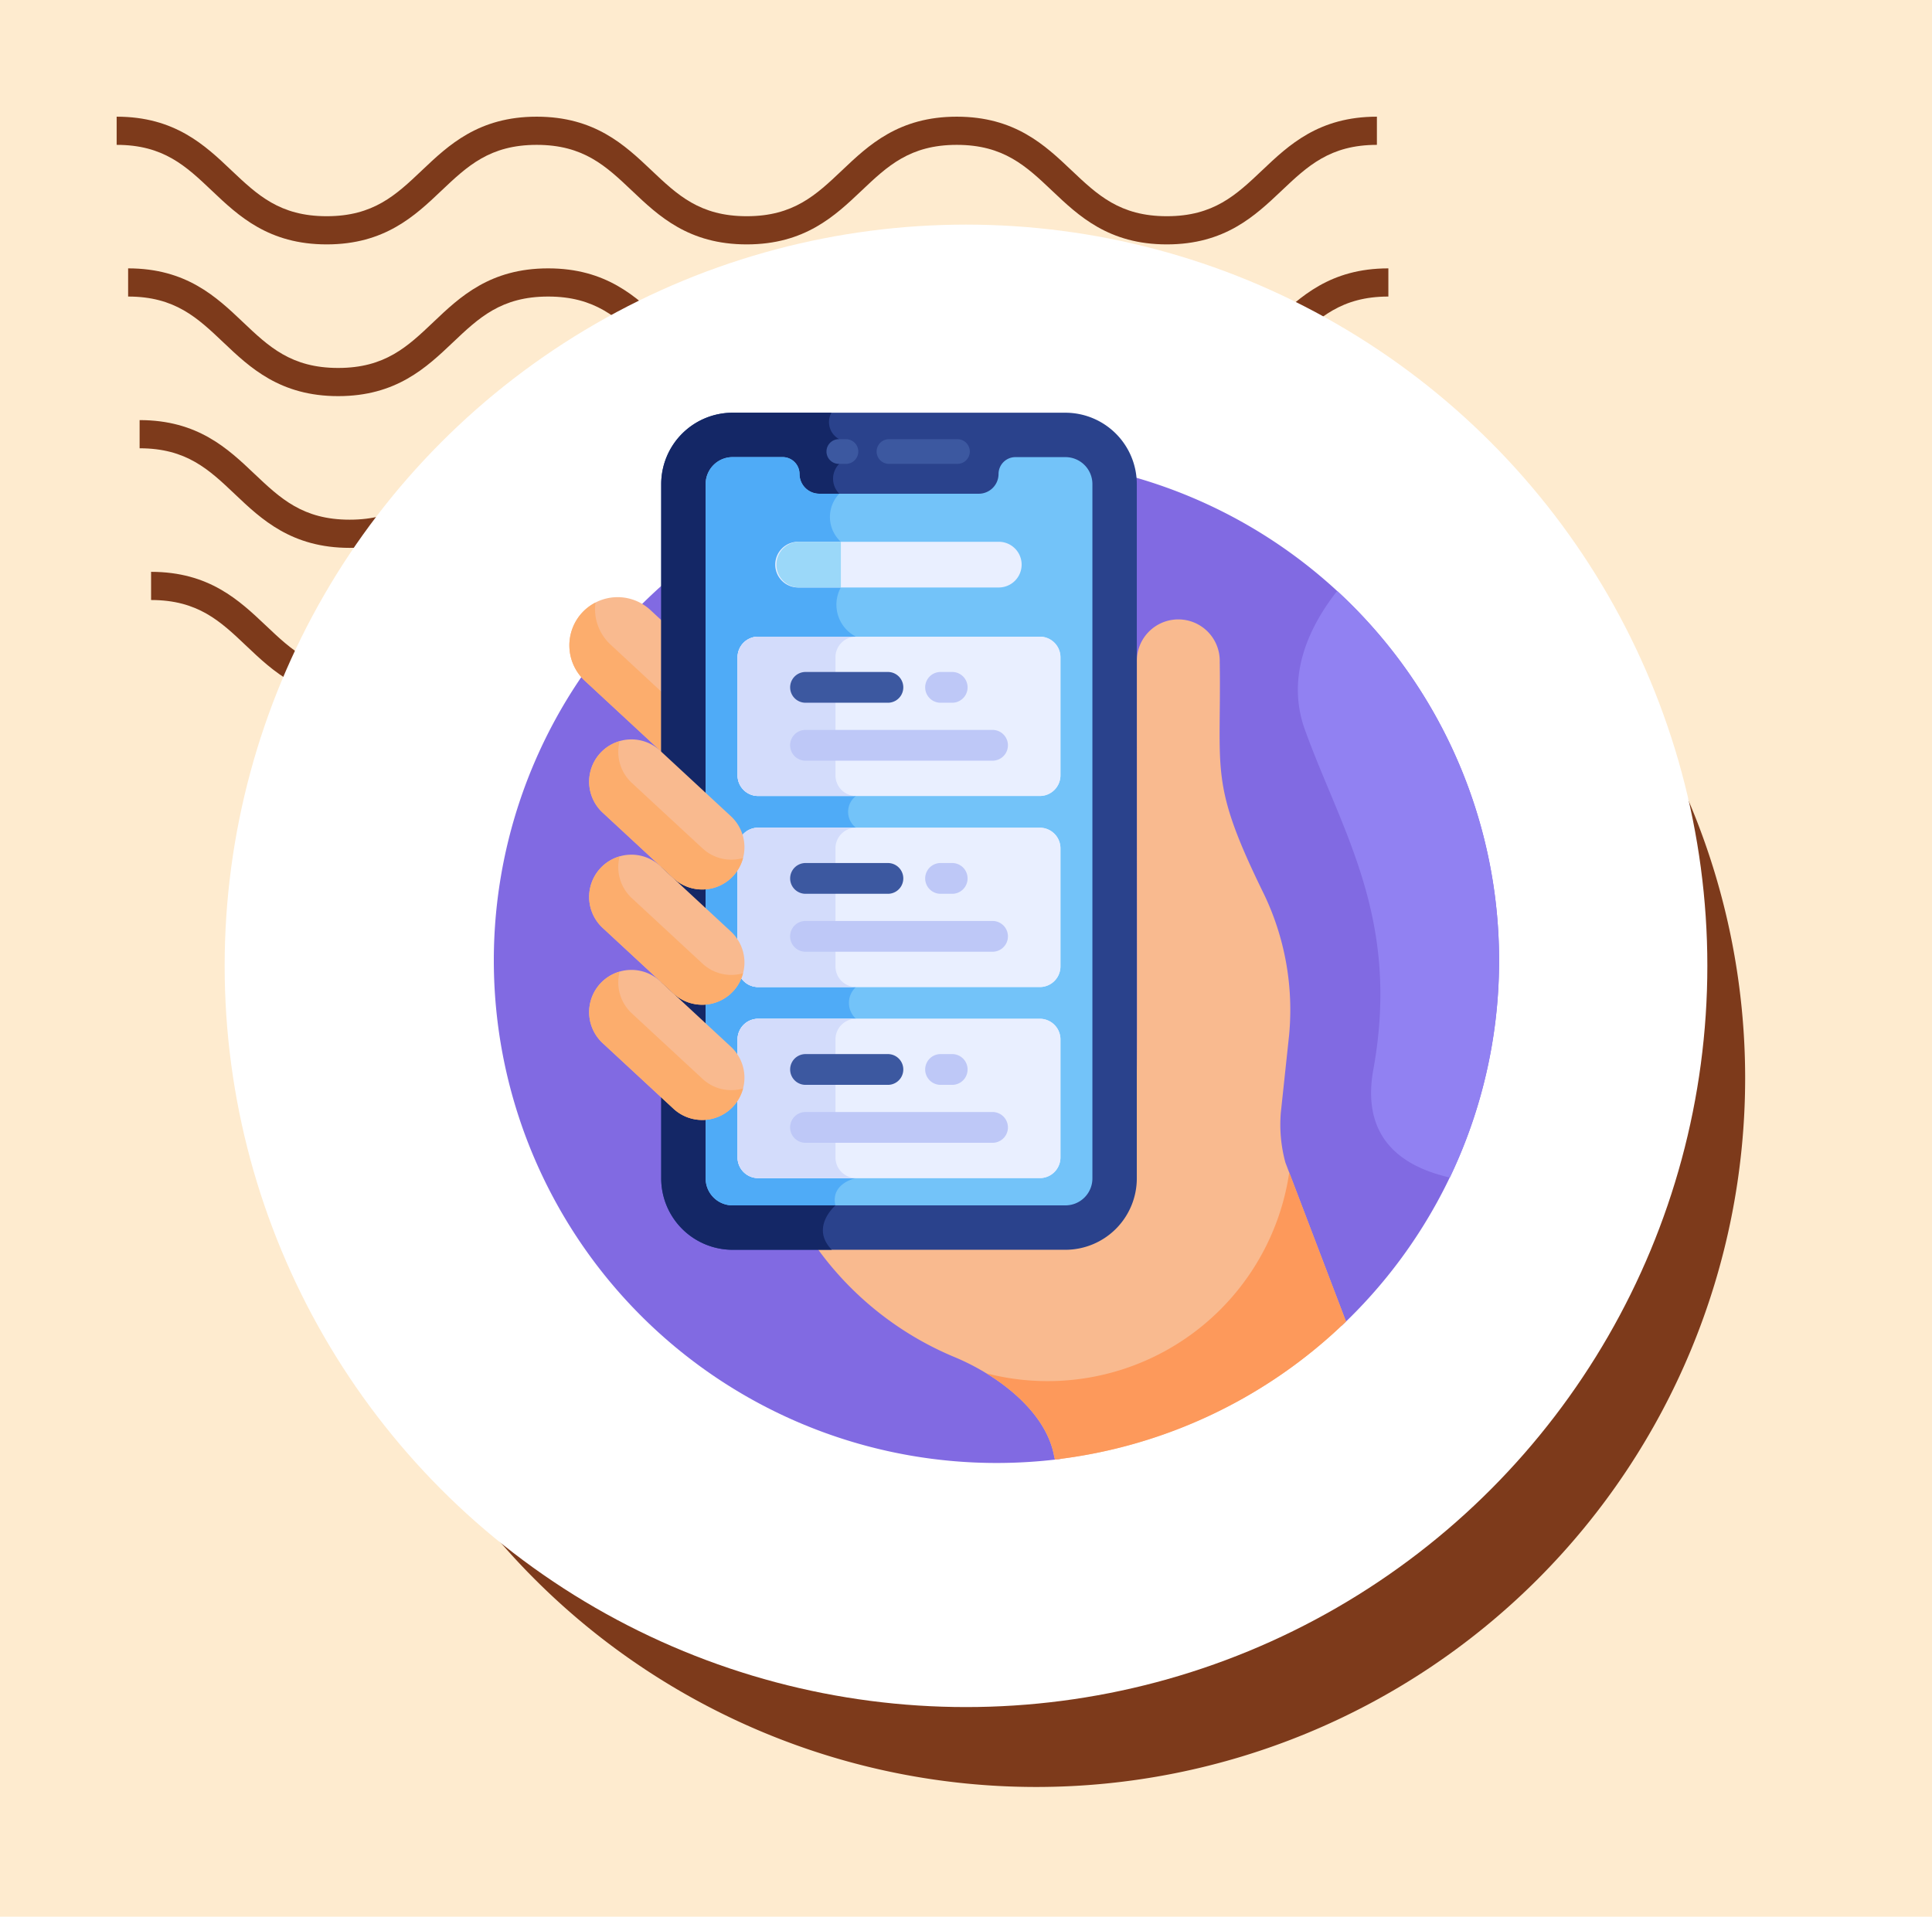 <svg xmlns="http://www.w3.org/2000/svg" xmlns:xlink="http://www.w3.org/1999/xlink" width="129" height="128" viewBox="0 0 129 128">
  <defs>
    <clipPath id="clip-path">
      <rect id="Rectángulo_400938" data-name="Rectángulo 400938" width="113" height="113" transform="translate(0.211 0.211)" fill="none"/>
    </clipPath>
    <clipPath id="clip-path-2">
      <rect id="Rectángulo_401073" data-name="Rectángulo 401073" width="86.443" height="38.93" fill="#7d3a1b"/>
    </clipPath>
  </defs>
  <g id="Grupo_1118362" data-name="Grupo 1118362" transform="translate(-389.156 -1499)">
    <g id="Grupo_108927" data-name="Grupo 108927" transform="translate(-0.844 -2968)">
      <path id="Rectángulo_36179" data-name="Rectángulo 36179" d="M0,0H129V128H0Z" transform="translate(390 4467)" fill="#feebcf"/>
    </g>
    <g id="Grupo_1099431" data-name="Grupo 1099431" transform="translate(131.945 -3777.211)">
      <g id="Grupo_1099379" data-name="Grupo 1099379" transform="translate(265 5284)">
        <rect id="Rectángulo_401103" data-name="Rectángulo 401103" width="113" height="113" transform="translate(0.211 0.211)" fill="none"/>
        <g id="Grupo_1099348" data-name="Grupo 1099348">
          <g id="Grupo_1099282" data-name="Grupo 1099282">
            <g id="Grupo_1099281" data-name="Grupo 1099281" clip-path="url(#clip-path-2)">
              <path id="Trazado_873375" data-name="Trazado 873375" d="M70.12,8.532c-3.88,0-5.887-1.9-7.658-3.581C60.723,3.3,59.226,1.882,56.1,1.882S51.467,3.3,49.728,4.95c-1.771,1.679-3.775,3.581-7.658,3.581s-5.886-1.9-7.658-3.581C32.674,3.3,31.177,1.882,28.046,1.882S23.418,3.3,21.682,4.95C19.911,6.629,17.9,8.532,14.024,8.532S8.135,6.629,6.364,4.95C4.628,3.3,3.131,1.882,0,1.882V0C3.88,0,5.887,1.906,7.658,3.581,9.4,5.23,10.893,6.65,14.024,6.65s4.628-1.419,6.364-3.066C22.157,1.906,24.166,0,28.046,0s5.89,1.906,7.658,3.581C37.442,5.23,38.939,6.65,42.07,6.65S46.7,5.23,48.437,3.581C50.205,1.906,52.215,0,56.1,0s5.89,1.906,7.658,3.581C65.491,5.23,66.988,6.65,70.12,6.65s4.628-1.419,6.367-3.069C78.255,1.906,80.261,0,84.144,0V1.882c-3.131,0-4.628,1.422-6.367,3.069C76.006,6.629,74,8.532,70.12,8.532" transform="translate(2.299 30.399)" fill="#7d3a1b"/>
              <path id="Trazado_873376" data-name="Trazado 873376" d="M70.12,8.532c-3.88,0-5.889-1.9-7.658-3.584C60.723,3.3,59.226,1.882,56.1,1.882S51.467,3.3,49.728,4.947c-1.768,1.682-3.775,3.584-7.658,3.584s-5.889-1.9-7.658-3.584C32.674,3.3,31.177,1.882,28.046,1.882S23.418,3.3,21.682,4.947C19.911,6.629,17.9,8.532,14.025,8.532s-5.889-1.9-7.661-3.584C4.628,3.3,3.131,1.882,0,1.882V0C3.88,0,5.889,1.9,7.658,3.581,9.4,5.23,10.893,6.65,14.025,6.65s4.628-1.419,6.364-3.069C22.157,1.9,24.166,0,28.046,0s5.889,1.9,7.661,3.581C37.442,5.23,38.939,6.65,42.071,6.65S46.7,5.23,48.437,3.581C50.206,1.9,52.215,0,56.1,0s5.89,1.9,7.658,3.581C65.491,5.23,66.988,6.65,70.12,6.65s4.628-1.419,6.367-3.069C78.257,1.9,80.264,0,84.147,0V1.882c-3.131,0-4.631,1.422-6.37,3.066C76.006,6.629,74,8.532,70.12,8.532" transform="translate(1.533 20.266)" fill="#7d3a1b"/>
              <path id="Trazado_873377" data-name="Trazado 873377" d="M70.119,8.532c-3.88,0-5.889-1.9-7.658-3.584C60.723,3.3,59.226,1.882,56.1,1.882S51.467,3.3,49.728,4.947C47.96,6.629,45.95,8.532,42.071,8.532s-5.89-1.9-7.658-3.584C32.674,3.3,31.177,1.882,28.046,1.882S23.418,3.3,21.682,4.947C19.911,6.629,17.9,8.532,14.025,8.532s-5.89-1.9-7.661-3.584C4.628,3.3,3.131,1.882,0,1.882V0C3.88,0,5.889,1.9,7.658,3.581,9.393,5.23,10.893,6.65,14.025,6.65s4.628-1.419,6.364-3.069C22.156,1.9,24.166,0,28.046,0s5.89,1.9,7.661,3.581C37.442,5.23,38.939,6.65,42.071,6.65S46.7,5.23,48.437,3.581C50.205,1.9,52.215,0,56.1,0s5.889,1.9,7.658,3.581C65.491,5.23,66.988,6.65,70.119,6.65s4.628-1.419,6.367-3.069C78.257,1.9,80.261,0,84.147,0V1.882c-3.131,0-4.631,1.422-6.37,3.066C76.006,6.629,74,8.532,70.119,8.532" transform="translate(0.766 10.133)" fill="#7d3a1b"/>
              <path id="Trazado_873378" data-name="Trazado 873378" d="M70.12,8.529c-3.88,0-5.887-1.9-7.658-3.581C60.723,3.3,59.226,1.882,56.095,1.882S51.467,3.3,49.731,4.947C47.96,6.626,45.953,8.529,42.07,8.529s-5.887-1.9-7.658-3.581C32.674,3.3,31.177,1.882,28.046,1.882S23.418,3.3,21.682,4.944C19.914,6.626,17.9,8.529,14.024,8.529s-5.89-1.9-7.661-3.581C4.628,3.3,3.131,1.882,0,1.882V0C3.88,0,5.89,1.9,7.658,3.581,9.4,5.228,10.893,6.647,14.024,6.647s4.628-1.419,6.364-3.066C22.159,1.9,24.166,0,28.046,0s5.887,1.9,7.661,3.581c1.736,1.646,3.233,3.066,6.364,3.066S46.7,5.228,48.437,3.581C50.208,1.9,52.215,0,56.095,0s5.887,1.9,7.658,3.581c1.739,1.646,3.236,3.066,6.367,3.066s4.628-1.419,6.367-3.066C78.257,1.9,80.264,0,84.147,0V1.882c-3.134,0-4.631,1.419-6.37,3.066C76.006,6.626,74,8.529,70.12,8.529" transform="translate(0 0.003)" fill="#7d3a1b"/>
            </g>
          </g>
        </g>
        <path id="Trazado_873425" data-name="Trazado 873425" d="M47.337,0A47.337,47.337,0,1,1,0,47.337,47.337,47.337,0,0,1,47.337,0Z" transform="translate(14.061 16.873)" fill="#7d3a1b"/>
        <circle id="Elipse_11503" data-name="Elipse 11503" cx="49.5" cy="49.5" r="49.5" transform="translate(7.211 7.211)" fill="#fff"/>
      </g>
      <g id="Grupo_1118279" data-name="Grupo 1118279" transform="translate(279.185 5303.773)">
        <path id="Trazado_905254" data-name="Trazado 905254" d="M67.617,79.946a33.56,33.56,0,1,0-23.057,9.176,33.9,33.9,0,0,0,4.287-.271Z" transform="translate(0 -18.985)" fill="#816ae2"/>
        <path id="Trazado_905255" data-name="Trazado 905255" d="M199.755,137.392a9.663,9.663,0,0,1-.307-3.326L200,128.9a17.868,17.868,0,0,0-1.66-9.4c-3.7-7.536-2.855-8.083-2.97-15.562a2.767,2.767,0,1,0-5.533,0c0,30.415.057,28.183-.131,29.075V137a6.093,6.093,0,0,1-6.086,6.086H168.473a21.49,21.49,0,0,0,9.2,7.3l.069.029c2.854,1.205,6.04,3.611,6.573,6.595l.051.213a33.449,33.449,0,0,0,19.433-9.219Z" transform="translate(-135.902 -87.316)" fill="#f9ba8f"/>
        <path id="Trazado_905256" data-name="Trazado 905256" d="M54.108,91.582l-.843-.781a3.22,3.22,0,1,0-4.377,4.724l5.219,4.836Z" transform="translate(-31.813 -77.626)" fill="#f9ba8f"/>
        <path id="Trazado_905257" data-name="Trazado 905257" d="M50.6,95.358a3.22,3.22,0,0,1-1-2.8,3.187,3.187,0,0,0-.89.67,3.229,3.229,0,0,0,.173,4.55l5.219,4.836V98.607Z" transform="translate(-31.813 -79.879)" fill="#fcad6d"/>
        <g id="Grupo_1118263" data-name="Grupo 1118263" transform="translate(43.886 50.738)">
          <path id="Trazado_905258" data-name="Trazado 905258" d="M271.3,370.388A16.308,16.308,0,0,1,251.077,383.8c2.17,1.327,4.123,3.266,4.529,5.544l.052.213a33.449,33.449,0,0,0,19.433-9.219Z" transform="translate(-251.077 -370.388)" fill="#fd995b"/>
        </g>
        <g id="Grupo_1118264" data-name="Grupo 1118264" transform="translate(22.175 0)">
          <path id="Trazado_905259" data-name="Trazado 905259" d="M119.578,55.9H97.354a4.771,4.771,0,0,1-4.766-4.766V4.766A4.771,4.771,0,0,1,97.354,0h22.224a4.771,4.771,0,0,1,4.766,4.766V51.134a4.771,4.771,0,0,1-4.766,4.766Z" transform="translate(-92.588)" fill="#2a428c"/>
        </g>
        <path id="Trazado_905260" data-name="Trazado 905260" d="M97.354,0a4.771,4.771,0,0,0-4.766,4.766V51.134A4.771,4.771,0,0,0,97.354,55.9h6.625c-1.47-1.5.245-2.965.245-2.965a3.053,3.053,0,0,1-2.215-3.178V8.456a3.275,3.275,0,0,1,2.47-3.046,1.412,1.412,0,0,1,0-2V1.768A1.289,1.289,0,0,1,103.954,0Z" transform="translate(-70.413)" fill="#142766"/>
        <g id="Grupo_1118265" data-name="Grupo 1118265" transform="translate(33.243 1.768)">
          <path id="Trazado_905261" data-name="Trazado 905261" d="M174.68,14.554H174.2a.824.824,0,1,1,0-1.647h.476a.824.824,0,0,1,0,1.647Z" transform="translate(-173.38 -12.907)" fill="#3c58a0"/>
        </g>
        <g id="Grupo_1118266" data-name="Grupo 1118266" transform="translate(36.53 1.768)">
          <path id="Trazado_905262" data-name="Trazado 905262" d="M202.773,14.554H198.2a.824.824,0,0,1,0-1.647h4.573a.824.824,0,1,1,0,1.647Z" transform="translate(-197.376 -12.907)" fill="#3c58a0"/>
        </g>
        <path id="Trazado_905263" data-name="Trazado 905263" d="M138.259,21.646h-3.34a1.127,1.127,0,0,0-1.127,1.127,1.322,1.322,0,0,1-1.318,1.318H121.82a1.322,1.322,0,0,1-1.318-1.318,1.127,1.127,0,0,0-1.127-1.127h-3.34a1.8,1.8,0,0,0-1.8,1.8V69.815a1.8,1.8,0,0,0,1.8,1.8h22.224a1.8,1.8,0,0,0,1.8-1.8V23.447A1.8,1.8,0,0,0,138.259,21.646Z" transform="translate(-89.093 -18.681)" fill="#73c3f9"/>
        <path id="Trazado_905264" data-name="Trazado 905264" d="M122.9,71.617c-.342-1.478,1.371-1.823,1.371-1.823s1.09-9.549,0-10.639a1.433,1.433,0,0,1,0-2.12s1.191-9.448,0-10.639a1.334,1.334,0,0,1,0-2.12V33.637a2.4,2.4,0,0,1-1.011-3.285V27.3a2.252,2.252,0,0,1-.105-3.209H121.82a1.322,1.322,0,0,1-1.318-1.318,1.127,1.127,0,0,0-1.127-1.127h-3.34a1.8,1.8,0,0,0-1.8,1.8V69.816a1.8,1.8,0,0,0,1.8,1.8h6.87Z" transform="translate(-89.093 -18.682)" fill="#4fabf7"/>
        <g id="Grupo_1118267" data-name="Grupo 1118267" transform="translate(29.828 8.619)">
          <path id="Trazado_905265" data-name="Trazado 905265" d="M149.976,65.972h13.4a1.526,1.526,0,0,0,0-3.051h-13.4a1.526,1.526,0,1,0,0,3.051Z" transform="translate(-148.45 -62.921)" fill="#e9efff"/>
        </g>
        <path id="Trazado_905266" data-name="Trazado 905266" d="M149.977,62.921h2.818v3.051h-2.818a1.526,1.526,0,0,1,0-3.051Z" transform="translate(-118.623 -54.302)" fill="#9bd8f9"/>
        <g id="Grupo_1118268" data-name="Grupo 1118268" transform="translate(27.273 14.955)">
          <path id="Trazado_905267" data-name="Trazado 905267" d="M149.991,119.813H131.175a1.376,1.376,0,0,1-1.372-1.372v-7.895a1.376,1.376,0,0,1,1.372-1.372h18.815a1.376,1.376,0,0,1,1.372,1.372v7.895A1.376,1.376,0,0,1,149.991,119.813Z" transform="translate(-129.803 -109.174)" fill="#e9efff"/>
          <path id="Trazado_905268" data-name="Trazado 905268" d="M149.991,212.953H131.175a1.376,1.376,0,0,1-1.372-1.372v-7.895a1.376,1.376,0,0,1,1.372-1.372h18.815a1.376,1.376,0,0,1,1.372,1.372v7.895A1.376,1.376,0,0,1,149.991,212.953Z" transform="translate(-129.803 -189.555)" fill="#e9efff"/>
          <path id="Trazado_905269" data-name="Trazado 905269" d="M149.991,306.093H131.175a1.376,1.376,0,0,1-1.372-1.372v-7.895a1.376,1.376,0,0,1,1.372-1.372h18.815a1.376,1.376,0,0,1,1.372,1.372v7.895A1.376,1.376,0,0,1,149.991,306.093Z" transform="translate(-129.803 -269.936)" fill="#e9efff"/>
          <path id="Trazado_905270" data-name="Trazado 905270" d="M149.991,119.813H131.175a1.376,1.376,0,0,1-1.372-1.372v-7.895a1.376,1.376,0,0,1,1.372-1.372h18.815a1.376,1.376,0,0,1,1.372,1.372v7.895A1.376,1.376,0,0,1,149.991,119.813Z" transform="translate(-129.803 -109.174)" fill="#e9efff"/>
          <path id="Trazado_905271" data-name="Trazado 905271" d="M149.991,212.953H131.175a1.376,1.376,0,0,1-1.372-1.372v-7.895a1.376,1.376,0,0,1,1.372-1.372h18.815a1.376,1.376,0,0,1,1.372,1.372v7.895A1.376,1.376,0,0,1,149.991,212.953Z" transform="translate(-129.803 -189.555)" fill="#e9efff"/>
          <path id="Trazado_905272" data-name="Trazado 905272" d="M149.991,306.093H131.175a1.376,1.376,0,0,1-1.372-1.372v-7.895a1.376,1.376,0,0,1,1.372-1.372h18.815a1.376,1.376,0,0,1,1.372,1.372v7.895A1.376,1.376,0,0,1,149.991,306.093Z" transform="translate(-129.803 -269.936)" fill="#e9efff"/>
        </g>
        <path id="Trazado_905273" data-name="Trazado 905273" d="M136.34,118.442v-7.894a1.376,1.376,0,0,1,1.372-1.372h-6.537a1.376,1.376,0,0,0-1.372,1.372v7.894a1.376,1.376,0,0,0,1.372,1.372h6.537A1.376,1.376,0,0,1,136.34,118.442Z" transform="translate(-102.53 -94.22)" fill="#d3dcfb"/>
        <path id="Trazado_905274" data-name="Trazado 905274" d="M136.34,211.581v-7.895a1.376,1.376,0,0,1,1.372-1.372h-6.537a1.376,1.376,0,0,0-1.372,1.372v7.895a1.376,1.376,0,0,0,1.372,1.372h6.537A1.376,1.376,0,0,1,136.34,211.581Z" transform="translate(-102.53 -174.6)" fill="#d3dcfb"/>
        <path id="Trazado_905275" data-name="Trazado 905275" d="M136.34,304.721v-7.895a1.376,1.376,0,0,1,1.372-1.372h-6.537a1.376,1.376,0,0,0-1.372,1.372v7.895a1.376,1.376,0,0,0,1.372,1.372h6.537A1.376,1.376,0,0,1,136.34,304.721Z" transform="translate(-102.53 -254.981)" fill="#d3dcfb"/>
        <g id="Grupo_1118269" data-name="Grupo 1118269" transform="translate(30.782 17.313)">
          <path id="Trazado_905276" data-name="Trazado 905276" d="M161.943,128.442h-5.5a1.027,1.027,0,0,1,0-2.055h5.5a1.027,1.027,0,0,1,0,2.055Z" transform="translate(-155.413 -126.387)" fill="#3c58a0"/>
        </g>
        <g id="Grupo_1118270" data-name="Grupo 1118270" transform="translate(30.782 21.182)">
          <path id="Trazado_905277" data-name="Trazado 905277" d="M168.929,156.684H156.44a1.027,1.027,0,0,1,0-2.055h12.489a1.027,1.027,0,1,1,0,2.055Z" transform="translate(-155.413 -154.629)" fill="#bec8f7"/>
        </g>
        <g id="Grupo_1118271" data-name="Grupo 1118271" transform="translate(39.8 17.313)">
          <path id="Trazado_905278" data-name="Trazado 905278" d="M223.052,128.442h-.776a1.027,1.027,0,0,1,0-2.055h.776a1.027,1.027,0,1,1,0,2.055Z" transform="translate(-221.248 -126.387)" fill="#bec8f7"/>
        </g>
        <g id="Grupo_1118272" data-name="Grupo 1118272" transform="translate(30.782 30.072)">
          <path id="Trazado_905279" data-name="Trazado 905279" d="M161.943,221.582h-5.5a1.027,1.027,0,1,1,0-2.055h5.5a1.027,1.027,0,0,1,0,2.055Z" transform="translate(-155.413 -219.527)" fill="#3c58a0"/>
        </g>
        <g id="Grupo_1118273" data-name="Grupo 1118273" transform="translate(30.782 33.941)">
          <path id="Trazado_905280" data-name="Trazado 905280" d="M168.929,249.824H156.44a1.027,1.027,0,1,1,0-2.055h12.489a1.027,1.027,0,1,1,0,2.055Z" transform="translate(-155.413 -247.769)" fill="#bec8f7"/>
        </g>
        <g id="Grupo_1118274" data-name="Grupo 1118274" transform="translate(39.8 30.072)">
          <path id="Trazado_905281" data-name="Trazado 905281" d="M223.052,221.582h-.776a1.027,1.027,0,0,1,0-2.055h.776a1.027,1.027,0,1,1,0,2.055Z" transform="translate(-221.248 -219.527)" fill="#bec8f7"/>
        </g>
        <g id="Grupo_1118275" data-name="Grupo 1118275" transform="translate(30.782 42.831)">
          <path id="Trazado_905282" data-name="Trazado 905282" d="M161.943,314.722h-5.5a1.027,1.027,0,1,1,0-2.055h5.5a1.027,1.027,0,1,1,0,2.055Z" transform="translate(-155.413 -312.667)" fill="#3c58a0"/>
        </g>
        <g id="Grupo_1118276" data-name="Grupo 1118276" transform="translate(30.782 46.7)">
          <path id="Trazado_905283" data-name="Trazado 905283" d="M168.929,342.964H156.44a1.027,1.027,0,1,1,0-2.055h12.489a1.027,1.027,0,1,1,0,2.055Z" transform="translate(-155.413 -340.909)" fill="#bec8f7"/>
        </g>
        <g id="Grupo_1118277" data-name="Grupo 1118277" transform="translate(39.8 42.831)">
          <path id="Trazado_905284" data-name="Trazado 905284" d="M223.052,314.722h-.776a1.027,1.027,0,1,1,0-2.055h.776a1.027,1.027,0,1,1,0,2.055Z" transform="translate(-221.248 -312.667)" fill="#bec8f7"/>
        </g>
        <path id="Trazado_905285" data-name="Trazado 905285" d="M67.087,168.4a2.821,2.821,0,0,1-3.987.152l-4.726-4.379a2.821,2.821,0,1,1,3.835-4.139l4.726,4.379A2.821,2.821,0,0,1,67.087,168.4Z" transform="translate(-40.106 -137.466)" fill="#f9ba8f"/>
        <path id="Trazado_905286" data-name="Trazado 905286" d="M65.044,167.285l-4.726-4.379a2.82,2.82,0,0,1-.811-2.786,2.817,2.817,0,0,0-1.133,4.776l4.726,4.379a2.821,2.821,0,0,0,4.646-1.353,2.817,2.817,0,0,1-2.7-.638Z" transform="translate(-40.106 -138.186)" fill="#fcad6d"/>
        <g id="Grupo_1118278" data-name="Grupo 1118278" transform="translate(17.365 37.21)">
          <path id="Trazado_905287" data-name="Trazado 905287" d="M67.087,280.752a2.821,2.821,0,0,1-3.987.152l-4.726-4.379a2.821,2.821,0,1,1,3.835-4.139l4.726,4.379A2.821,2.821,0,0,1,67.087,280.752Z" transform="translate(-57.471 -271.635)" fill="#f9ba8f"/>
        </g>
        <path id="Trazado_905288" data-name="Trazado 905288" d="M65.044,279.633l-4.726-4.379a2.82,2.82,0,0,1-.811-2.786,2.817,2.817,0,0,0-1.133,4.776l4.726,4.379a2.821,2.821,0,0,0,4.646-1.353A2.816,2.816,0,0,1,65.044,279.633Z" transform="translate(-40.106 -235.144)" fill="#fcad6d"/>
        <path id="Trazado_905289" data-name="Trazado 905289" d="M67.087,224.578a2.821,2.821,0,0,1-3.987.152l-4.726-4.379a2.821,2.821,0,0,1,3.835-4.139l4.726,4.379A2.821,2.821,0,0,1,67.087,224.578Z" transform="translate(-40.106 -185.946)" fill="#f9ba8f"/>
        <path id="Trazado_905290" data-name="Trazado 905290" d="M65.044,223.459l-4.726-4.379a2.82,2.82,0,0,1-.811-2.786,2.817,2.817,0,0,0-1.133,4.776l4.726,4.379a2.821,2.821,0,0,0,4.646-1.353A2.816,2.816,0,0,1,65.044,223.459Z" transform="translate(-40.106 -186.665)" fill="#fcad6d"/>
        <path id="Trazado_905291" data-name="Trazado 905291" d="M405.524,86.887c-1.822,2.317-3.466,5.647-2.151,9.28,2.466,6.815,6.393,12.6,4.566,22.676-.829,4.571,1.891,6.488,5.109,7.217a33.575,33.575,0,0,0-7.524-39.173Z" transform="translate(-338.214 -74.985)" fill="#9181f2"/>
      </g>
    </g>
  </g>
</svg>
